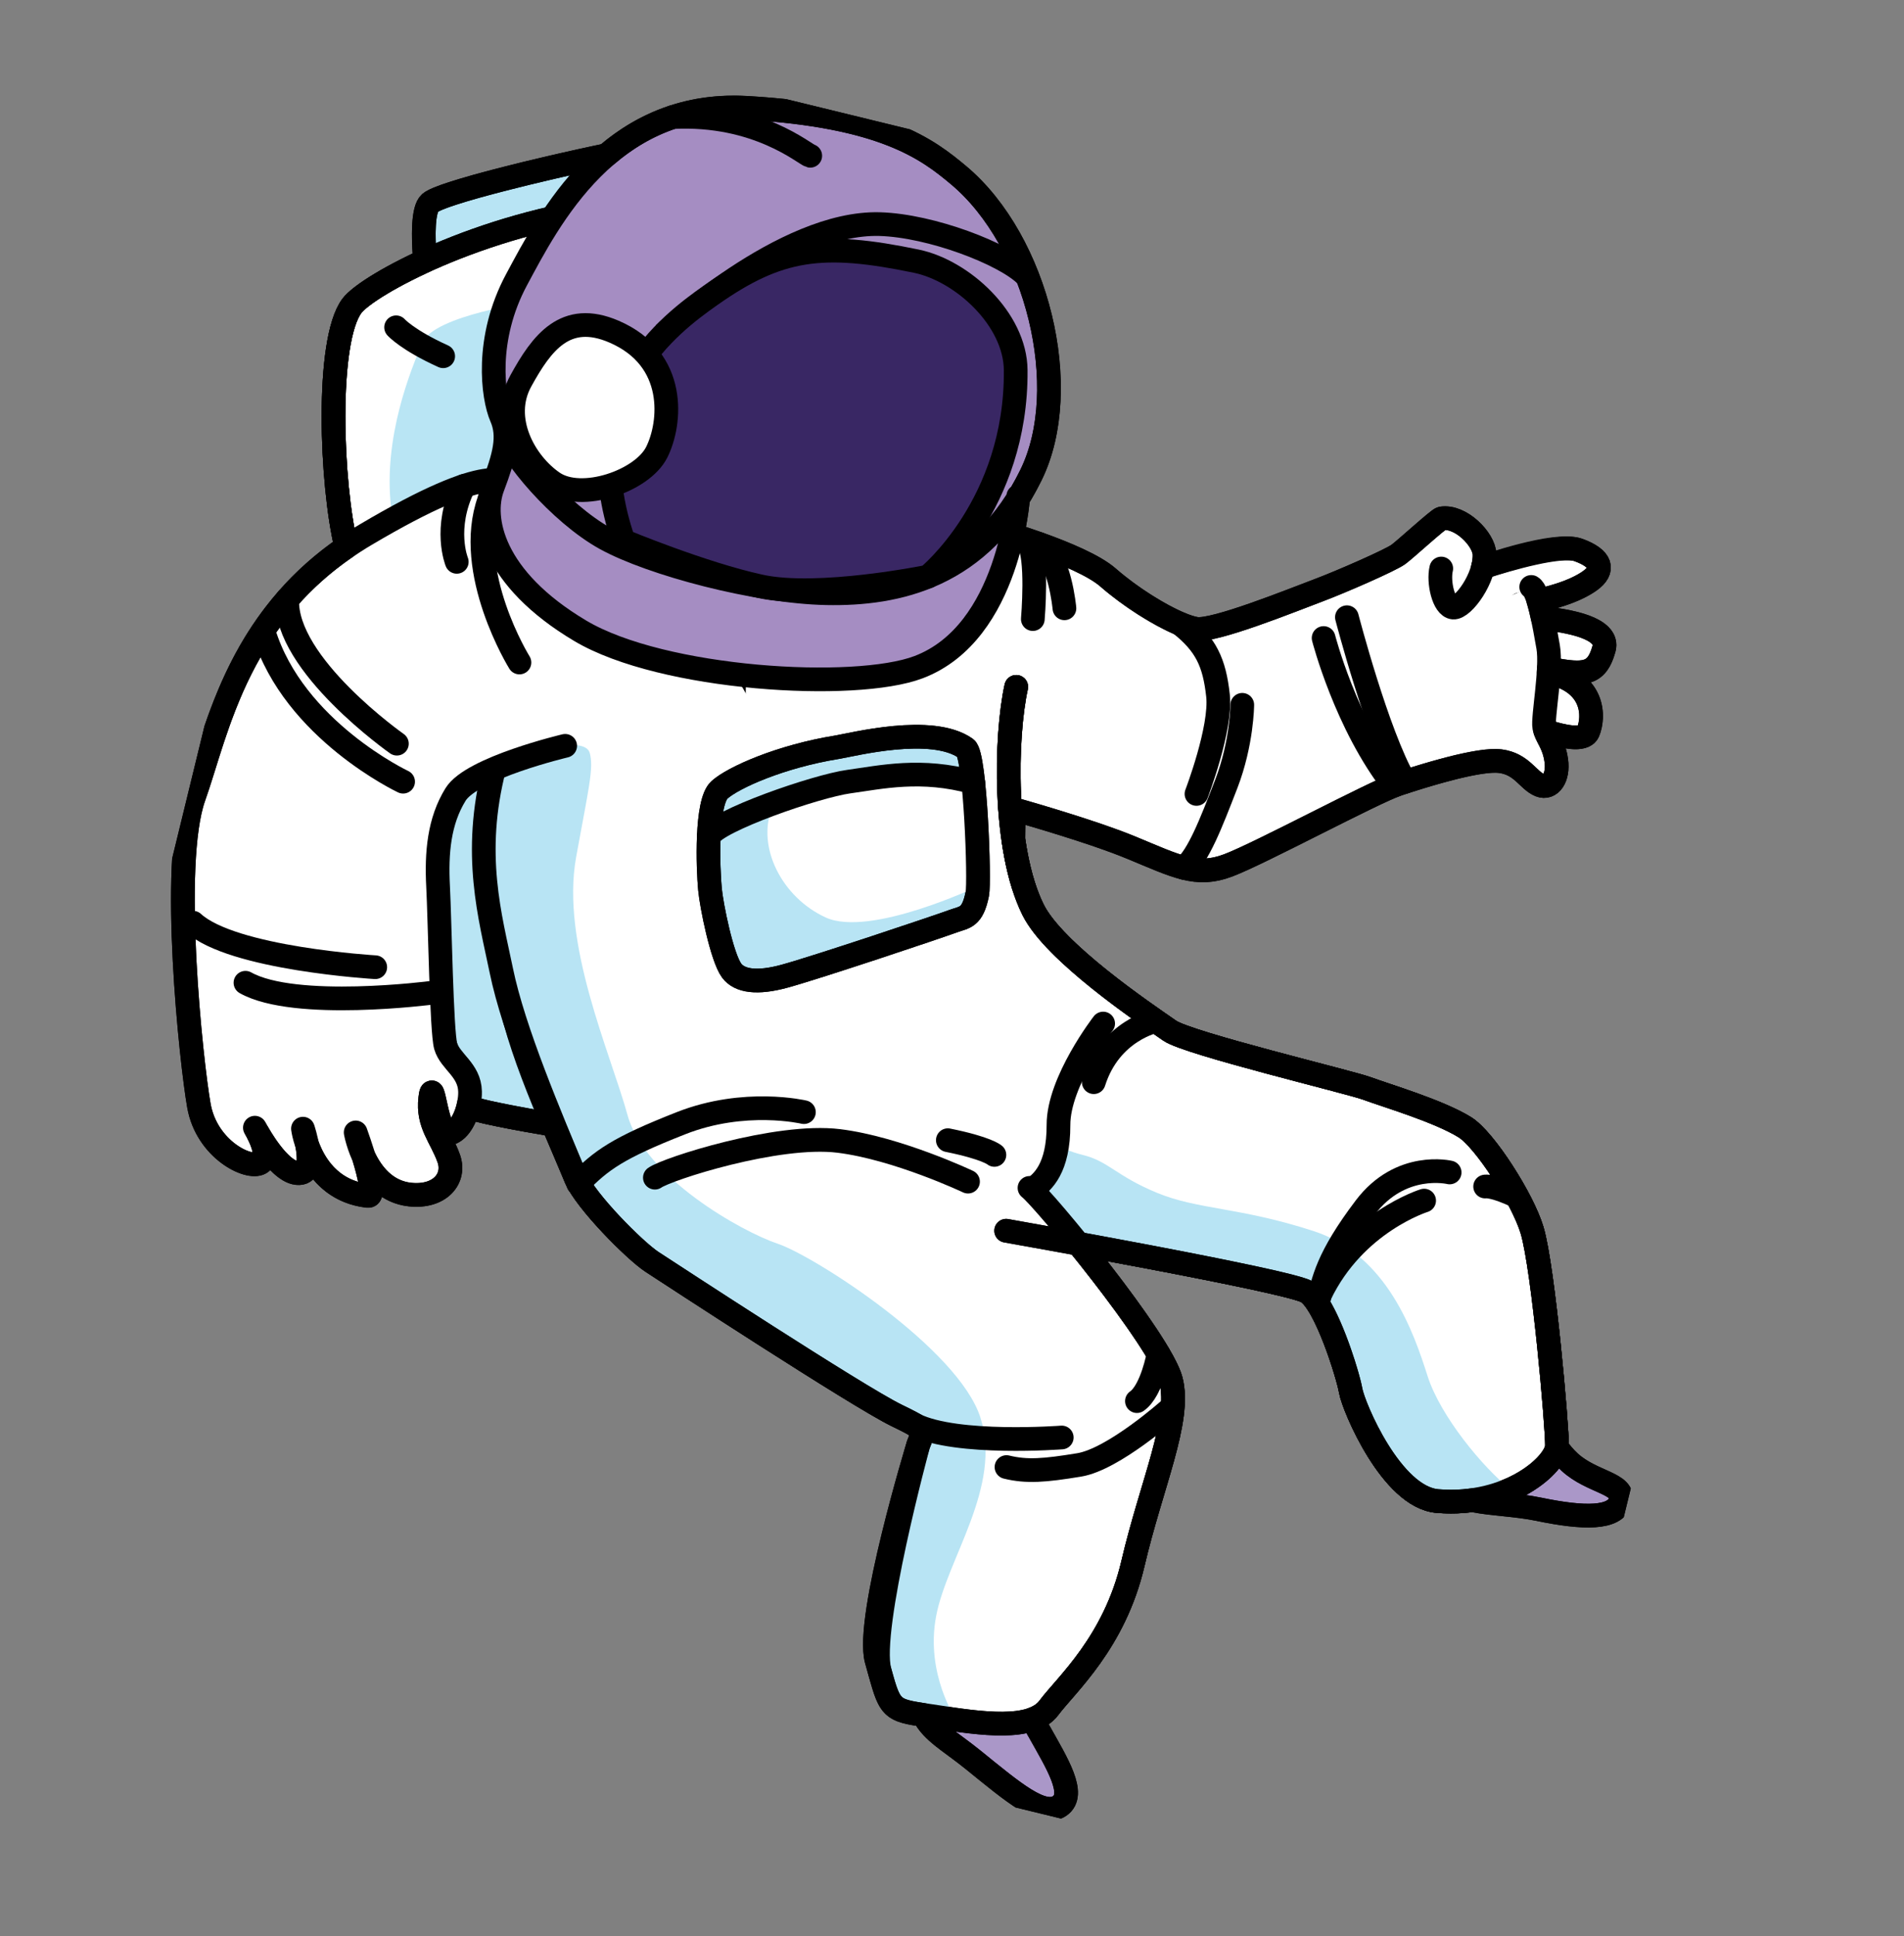 <svg width="241" height="245" viewBox="0 0 241 245" fill="none" xmlns="http://www.w3.org/2000/svg">
<rect x="0" y="0" width="241" height="245" fill="#808080" stroke="none"/>
<g clip-path="url(#clip0)">
<path d="M25.18 139.893C26.147 145.378 31.426 148.028 32.956 147.141C34.05 146.505 33.223 144.49 32.663 143.397C33.604 145.023 36.033 148.802 38.099 148.397C39.261 148.17 39.158 146.326 38.868 144.811C39.689 147.145 41.732 150.753 46.567 151.303C47.405 151.401 46.744 148.678 46.053 146.375C47.012 148.434 48.791 150.812 51.909 151.139C55.687 151.539 57.704 149.095 56.799 146.568C55.818 143.82 54.081 142.243 54.458 138.971C54.834 135.705 55.239 143.929 56.942 143.405C58.24 143.003 59.064 141.213 59.367 139.558C59.725 140.037 60.07 140.33 60.4 140.416C62.461 140.955 66.138 141.645 70.02 142.301C70.907 144.39 71.78 146.41 72.571 148.286C72.676 148.537 72.776 148.782 72.877 149.026C72.967 149.244 73.088 149.476 73.228 149.73C74.173 151.387 76.166 153.716 78.135 155.731C78.367 155.972 78.597 156.2 78.826 156.428C79.67 157.258 80.478 158.015 81.171 158.606C81.29 158.706 81.402 158.805 81.512 158.891C81.913 159.221 82.263 159.491 82.546 159.673C84.751 161.108 108.53 176.669 113.47 179.076C114.197 179.432 114.776 179.715 115.234 179.958C115.276 179.98 115.318 180.002 115.36 180.025C115.456 180.072 115.539 180.122 115.621 180.172C115.685 180.205 115.742 180.237 115.799 180.274L115.804 180.276C116.316 180.591 116.568 180.848 116.641 181.157C116.652 181.184 116.652 181.208 116.658 181.233C116.673 181.32 116.674 181.409 116.661 181.513C116.653 181.547 116.65 181.582 116.642 181.615C116.592 181.918 116.441 182.292 116.235 182.794C116.235 182.794 109.513 204.749 110.945 210.032C111.08 210.529 111.205 210.987 111.334 211.411C111.365 211.526 111.395 211.646 111.428 211.755C112.627 216.143 112.928 216.395 116.907 216.992C117.992 219.171 120.244 220.291 123.177 222.666C128.313 226.826 131.987 229.964 134.129 228.496C136.27 227.028 133.754 223.043 131.587 219.162C131.314 218.673 130.993 218.114 130.653 217.537C130.763 217.499 130.868 217.459 130.974 217.413C131.066 217.377 131.153 217.338 131.241 217.294C131.361 217.24 131.477 217.18 131.59 217.106L131.716 217.03C131.758 217.004 131.801 216.973 131.843 216.948C131.906 216.91 131.957 216.869 132.009 216.828C132.087 216.776 132.154 216.721 132.216 216.659C132.268 216.618 132.314 216.576 132.361 216.528C132.423 216.471 132.484 216.415 132.536 216.35C132.615 216.269 132.684 216.179 132.754 216.089C134.937 213.162 141.062 207.841 143.404 197.815C145.749 187.796 149.511 179.692 148.22 174.657C148.014 173.846 147.452 172.692 146.639 171.323C146.568 171.199 146.496 171.08 146.42 170.954C146.348 170.836 146.28 170.724 146.208 170.606C146.119 170.459 146.024 170.311 145.93 170.163C145.723 169.839 145.513 169.509 145.293 169.169C145.067 168.829 144.837 168.482 144.595 168.131C144.499 167.989 144.397 167.845 144.301 167.703C144.005 167.262 143.696 166.824 143.377 166.378C143.165 166.076 142.947 165.779 142.729 165.477C142.52 165.188 142.31 164.905 142.097 164.609C142.084 164.588 142.076 164.574 142.06 164.564C141.837 164.26 141.61 163.949 141.382 163.644C141.373 163.63 141.363 163.621 141.355 163.608C141.129 163.315 140.911 163.018 140.686 162.719C140.659 162.683 140.633 162.647 140.602 162.603C140.238 162.122 139.868 161.64 139.496 161.168C138.48 159.85 137.456 158.566 136.484 157.366C147.23 159.336 163.84 162.489 165.432 163.442C165.879 163.706 166.347 164.248 166.807 164.966C168.783 168.046 170.693 174.344 170.971 175.981C171.323 177.992 176.12 189.434 181.938 189.922C183.523 190.053 185.004 189.999 186.383 189.807C188.912 190.329 191.86 190.354 194.796 190.964C200.488 192.14 204.456 192.199 205.12 189.918C205.777 187.666 201.479 187.597 198.669 184.985C198.02 184.381 197.487 183.739 197.057 183.117C197.068 183.048 197.071 182.984 197.075 182.92C197.114 180.617 195.376 160.525 193.923 155.665C193.567 154.472 192.883 152.962 192.032 151.387C190.05 147.723 187.165 143.714 185.41 142.625C182.123 140.581 175.507 138.638 172.976 137.705C170.862 136.921 150.397 132.031 148.069 130.417C147.616 130.104 147.01 129.689 146.3 129.188C141.824 126.074 133.063 119.745 130.769 115.119C129.549 112.669 128.752 109.556 128.274 106.254L128.35 102.391C130.428 102.982 138.519 105.314 143.177 107.242C146.011 108.416 148.061 109.344 149.891 109.809C151.772 110.286 153.43 110.263 155.48 109.486C159.526 107.959 173.835 100.255 176.922 99.226C177.195 99.132 177.498 99.034 177.833 98.925C181.236 97.819 187.402 95.984 189.902 96.309C192.65 96.665 193.398 98.738 194.918 99.353C196.234 99.882 197.298 98.394 196.985 96.22C196.711 94.275 195.942 93.457 195.596 92.487C197.68 93.18 200.501 93.845 201.021 92.593C201.787 90.747 201.917 86.345 196.015 85.076C196.025 84.912 196.036 84.748 196.045 84.59C200.664 85.534 202.119 85.295 203.023 82.104C203.768 79.445 198.423 78.526 195.277 78.215C195.105 77.412 194.919 76.642 194.719 75.999C197.462 75.379 199.743 74.557 201.235 73.483C203.135 72.128 202.739 70.658 199.786 69.586C197.567 68.789 190.903 70.74 187.71 71.767C187.852 71.213 187.923 70.654 187.903 70.126C187.845 68.246 184.887 65.194 182.459 65.599C182.075 65.66 177.832 69.551 176.988 70.159C175.978 70.888 169.806 73.6 166.803 74.727C163.801 75.849 153.729 79.927 151.409 79.569C150.871 79.485 150.176 79.262 149.383 78.932C149.377 78.93 149.377 78.93 149.372 78.929L149.366 78.928C146.753 77.826 143.068 75.535 140.247 73.069C138.499 71.537 134.782 69.987 131.513 68.82C130.278 68.376 129.099 67.993 128.123 67.684C128.625 65.435 128.807 63.69 128.861 63.055C129.436 62.138 129.98 61.148 130.5 60.092C135.868 49.134 131.287 30.529 121.363 22.198C117.426 18.895 111.88 14.64 94.499 13.647C91.022 13.452 87.929 13.897 85.18 14.813C85.174 14.812 85.173 14.817 85.173 14.817L85.167 14.816C81.917 15.883 79.138 17.599 76.756 19.639C68.676 21.327 55.83 24.425 54.429 25.682C53.501 26.514 53.545 29.96 53.796 32.999C48.805 35.281 45.44 37.497 44.548 38.693C41.221 43.117 41.89 61.284 43.831 69.206C40.855 71.243 38.403 73.473 36.364 75.811C28.782 84.468 26.799 94.486 24.544 100.824C21.525 109.318 24.206 134.413 25.18 139.893Z" fill="white"/>
<path d="M81.652 18.695C75.779 19.674 56.173 24.117 54.43 25.682C52.686 27.248 54.383 38.046 54.383 38.046C54.383 38.046 79.887 39.822 82.102 31.263C84.317 22.703 81.652 18.695 81.652 18.695Z" fill="#B8E4F4" stroke="black" stroke-width="3" stroke-miterlimit="10" stroke-linecap="round" stroke-linejoin="round"/>
<path d="M84.862 144.612C84.862 144.612 66.213 141.948 60.398 140.421C54.584 138.895 44.907 73.588 43.831 69.206C41.889 61.29 41.221 43.117 44.548 38.693C46.536 36.052 60.714 28.304 77.837 26.191C77.837 26.191 92.477 50.284 92.631 60.39C92.784 70.496 94.849 136.352 84.862 144.612Z" fill="white" stroke="black" stroke-width="3" stroke-miterlimit="10" stroke-linecap="round" stroke-linejoin="round"/>
<path d="M49.496 64.14C49.496 64.14 50.696 106.865 52.038 114.391C52.041 114.427 52.051 114.46 52.054 114.496C52.06 114.521 52.065 114.546 52.071 114.572C54.92 128.219 57.992 139.786 60.4 140.416C66.214 141.943 84.863 144.606 84.863 144.606C88.251 141.808 90.248 132.387 91.409 120.771C88.505 108.734 84.729 95.597 83.71 89.327C81.871 77.972 73.479 41.312 67.391 38.179C67.391 38.179 54.947 39.895 53.479 43.329C52.009 46.768 48.492 55.306 49.496 64.14Z" fill="#B9E5F4"/>
<path d="M84.862 144.612C84.862 144.612 66.213 141.948 60.398 140.421C54.584 138.895 44.907 73.588 43.831 69.206C41.889 61.29 41.221 43.117 44.548 38.693C46.536 36.052 60.714 28.304 77.837 26.191C77.837 26.191 92.477 50.284 92.631 60.39C92.784 70.496 94.849 136.352 84.862 144.612Z" stroke="black" stroke-width="3" stroke-miterlimit="10" stroke-linecap="round" stroke-linejoin="round"/>
<path d="M99.344 121.817C99.344 121.817 72.869 120.702 69.053 114.421C65.238 108.14 61.422 101.859 63.888 91.762C66.353 81.665 68.819 71.569 73.867 72.802C78.915 74.034 97.876 84.013 95.41 94.11C92.945 104.207 105.625 118.002 99.344 121.817Z" fill="white"/>
<path d="M128.092 213.274C128.092 213.274 130.337 216.931 131.582 219.161C133.754 223.043 136.27 227.028 134.129 228.496C131.987 229.964 128.308 226.825 123.177 222.666C118.324 218.735 115.344 218.233 116.397 210.733C117.234 204.75 128.092 213.274 128.092 213.274Z" fill="#AA97C8" stroke="black" stroke-width="3" stroke-miterlimit="10"/>
<path d="M195.365 179.601C195.365 179.601 196.092 182.59 198.663 184.983C201.473 187.595 205.771 187.664 205.114 189.917C204.45 192.198 200.481 192.144 194.79 190.962C189.1 189.781 183.393 190.806 180.655 186.149C176.195 178.564 193.243 176.462 195.365 179.601Z" fill="#AA97C8" stroke="black" stroke-width="3" stroke-miterlimit="10"/>
<path d="M193.284 91.613C193.284 91.613 200.168 94.626 201.015 92.592C201.861 90.563 201.932 85.404 193.97 84.785" fill="white"/>
<path d="M193.284 91.613C193.284 91.613 200.168 94.626 201.015 92.592C201.861 90.563 201.932 85.404 193.97 84.785" stroke="black" stroke-width="3" stroke-miterlimit="10" stroke-linecap="round" stroke-linejoin="round"/>
<path d="M193.096 78.069C193.096 78.069 204.072 78.371 203.018 82.103C201.964 85.833 200.155 85.528 193.458 84.036" fill="white"/>
<path d="M193.096 78.069C193.096 78.069 204.072 78.371 203.018 82.103C201.964 85.833 200.155 85.528 193.458 84.036" stroke="black" stroke-width="3" stroke-miterlimit="10" stroke-linecap="round" stroke-linejoin="round"/>
<path d="M187.71 71.767C187.71 71.767 196.831 68.52 199.786 69.586C202.74 70.658 203.137 72.122 201.236 73.483C199.341 74.839 196.167 75.811 192.388 76.464" fill="white"/>
<path d="M187.71 71.767C187.71 71.767 196.831 68.52 199.786 69.586C202.74 70.658 203.137 72.122 201.236 73.483C199.341 74.839 196.167 75.811 192.388 76.464" stroke="black" stroke-width="3" stroke-miterlimit="10" stroke-linecap="round" stroke-linejoin="round"/>
<path d="M110.523 29.204C110.523 29.204 110.569 27.432 107.75 25.59" stroke="black" stroke-width="3" stroke-miterlimit="10" stroke-linecap="round" stroke-linejoin="round"/>
<path d="M127.843 102.25C127.843 102.25 137.795 105.018 143.177 107.242C148.922 109.614 151.433 111.017 155.474 109.484C159.522 107.952 173.831 100.248 176.918 99.219C179.999 98.188 187.155 95.947 189.904 96.303C192.652 96.659 193.4 98.732 194.92 99.347C196.235 99.876 197.294 98.387 196.987 96.214C196.663 93.96 195.691 93.217 195.465 92.003C195.238 90.789 196.44 84.579 195.955 81.84C195.471 79.101 194.745 74.775 193.817 74.263" fill="white"/>
<path d="M127.843 102.25C127.843 102.25 137.795 105.018 143.177 107.242C148.922 109.614 151.433 111.017 155.474 109.484C159.522 107.952 173.831 100.248 176.918 99.219C179.999 98.188 187.155 95.947 189.904 96.303C192.652 96.659 193.4 98.732 194.92 99.347C196.235 99.876 197.294 98.387 196.987 96.214C196.663 93.96 195.691 93.217 195.465 92.003C195.238 90.789 196.44 84.579 195.955 81.84C195.471 79.101 194.745 74.775 193.817 74.263" stroke="black" stroke-width="3" stroke-miterlimit="10" stroke-linecap="round" stroke-linejoin="round"/>
<path d="M127.352 155.718C127.352 155.718 163.05 162.022 165.432 163.442C167.813 164.861 170.625 173.964 170.972 175.975C171.319 177.985 176.121 189.429 181.94 189.916C191.09 190.683 197.039 185.211 197.077 182.914C197.114 180.617 195.376 160.524 193.925 155.659C192.741 151.697 187.921 144.172 185.411 142.62C182.118 140.579 175.508 138.632 172.972 137.698C170.857 136.914 150.393 132.024 148.065 130.41C144.765 128.124 133.426 120.475 130.764 115.118C126.93 107.4 127.247 93.177 128.63 86.905" fill="white"/>
<path d="M127.352 155.718C127.352 155.718 163.05 162.022 165.432 163.442C167.813 164.861 170.625 173.964 170.972 175.975C171.319 177.985 176.121 189.429 181.94 189.916C191.09 190.683 197.039 185.211 197.077 182.914C197.114 180.617 195.376 160.524 193.925 155.659C192.741 151.697 187.921 144.172 185.411 142.62C182.118 140.579 175.508 138.632 172.972 137.698C170.857 136.914 150.393 132.024 148.065 130.41C144.765 128.124 133.426 120.475 130.764 115.118C126.93 107.4 127.247 93.177 128.63 86.905" stroke="black" stroke-width="3" stroke-miterlimit="10" stroke-linecap="round" stroke-linejoin="round"/>
<path d="M62.92 95.407C60.069 106.355 63.541 115.066 64.052 122.853C64.564 130.639 69.639 141.21 72.872 149.025C74.096 151.945 80.34 158.236 82.546 159.672C84.745 161.107 108.53 176.669 113.47 179.076C117.034 180.814 117.034 180.814 116.235 182.794C116.235 182.794 109.512 204.755 110.945 210.032C112.384 215.311 112.857 216.371 118.525 217.232C124.187 218.092 130.57 219.021 132.753 216.094C134.935 213.168 141.061 207.846 143.402 197.82C145.742 187.8 149.504 179.696 148.219 174.663C146.928 169.628 132.103 151.696 130.303 150.305" fill="white"/>
<path d="M62.92 95.407C60.069 106.355 63.541 115.066 64.052 122.853C64.564 130.639 69.639 141.21 72.872 149.025C74.096 151.945 80.34 158.236 82.546 159.672C84.745 161.107 108.53 176.669 113.47 179.076C117.034 180.814 117.034 180.814 116.235 182.794C116.235 182.794 109.512 204.755 110.945 210.032C112.384 215.311 112.857 216.371 118.525 217.232C124.187 218.092 130.57 219.021 132.753 216.094C134.935 213.168 141.061 207.846 143.402 197.82C145.742 187.8 149.504 179.696 148.219 174.663C146.928 169.628 132.103 151.696 130.303 150.305" stroke="black" stroke-width="3" stroke-miterlimit="10" stroke-linecap="round" stroke-linejoin="round"/>
<path d="M125.425 66.876C125.425 66.876 136.744 70.009 140.248 73.064C143.932 76.281 149.078 79.208 151.405 79.562C153.73 79.922 163.796 75.842 166.798 74.721C169.8 73.599 175.978 70.888 176.988 70.159C177.832 69.551 182.074 65.665 182.453 65.598C184.882 65.192 187.84 68.244 187.903 70.126C188.005 73.141 185.185 76.975 183.95 76.87C182.716 76.765 182.017 73.616 182.427 71.933" stroke="black" stroke-width="3" stroke-miterlimit="10" stroke-linecap="round" stroke-linejoin="round"/>
<path d="M127.352 155.718C127.352 155.718 163.05 162.022 165.432 163.442C167.813 164.861 170.625 173.964 170.972 175.975C171.319 177.985 176.121 189.429 181.94 189.916C191.09 190.683 197.039 185.211 197.076 182.914C197.114 180.617 195.375 160.524 193.925 155.659C192.74 151.696 187.921 144.172 185.411 142.62C182.117 140.579 175.508 138.632 172.972 137.698C170.857 136.914 150.392 132.024 148.064 130.409C144.765 128.124 133.426 120.475 130.764 115.118C126.93 107.4 127.247 93.177 128.63 86.905" fill="white"/>
<path d="M127.352 155.718C127.352 155.718 163.05 162.022 165.432 163.442C167.813 164.861 170.625 173.964 170.972 175.975C171.319 177.985 176.121 189.429 181.94 189.916C191.09 190.683 197.039 185.211 197.076 182.914C197.114 180.617 195.375 160.524 193.925 155.659C192.74 151.696 187.921 144.172 185.411 142.62C182.117 140.579 175.508 138.632 172.972 137.698C170.857 136.914 150.392 132.024 148.064 130.409C144.765 128.124 133.426 120.475 130.764 115.118C126.93 107.4 127.247 93.177 128.63 86.905" stroke="black" stroke-width="3" stroke-miterlimit="10" stroke-linecap="round" stroke-linejoin="round"/>
<path d="M132.506 152.626C133.661 154.002 134.884 155.614 136.249 157.326C146.986 159.288 163.823 162.484 165.432 163.442C167.813 164.861 170.625 173.964 170.971 175.981C171.323 177.992 176.12 189.434 181.938 189.922C185.59 190.231 188.735 189.543 191.194 188.455C187.714 185.692 182.319 179.186 180.695 174.105C178.955 168.646 175.625 158.793 166.229 155.749C156.832 152.706 151.637 153.072 146.433 150.915C141.225 148.758 140.338 146.937 137.041 146.126C133.75 145.316 133.355 144.037 132.285 146.712C131.211 149.386 128.757 148.162 132.506 152.626Z" fill="#B8E4F4"/>
<path d="M127.352 155.718C127.352 155.718 163.05 162.022 165.432 163.442C167.813 164.861 170.625 173.964 170.972 175.975C171.319 177.985 176.121 189.429 181.94 189.916C191.09 190.683 197.039 185.211 197.076 182.914C197.114 180.617 195.375 160.524 193.925 155.659C192.74 151.696 187.921 144.172 185.411 142.62C182.117 140.579 175.508 138.632 172.972 137.698C170.857 136.914 150.392 132.024 148.064 130.409C144.765 128.124 133.426 120.475 130.764 115.118C126.93 107.4 127.247 93.177 128.63 86.905" stroke="black" stroke-width="3" stroke-miterlimit="10" stroke-linecap="round" stroke-linejoin="round"/>
<path d="M62.465 97.37C60.365 107.431 62.625 115.799 64.058 122.854C65.61 130.496 69.646 141.205 72.877 149.026C74.102 151.946 80.346 158.238 82.546 159.672C84.751 161.108 108.53 176.669 113.47 179.076C117.04 180.815 117.04 180.815 116.235 182.794C116.235 182.794 109.513 204.749 110.945 210.032C112.384 215.311 112.862 216.373 118.525 217.232C119.356 217.358 120.2 217.481 121.045 217.598C121.045 217.598 117.11 211.853 118.483 204.526C119.849 197.204 126.892 188.124 124.098 179.365C121.31 170.606 103.048 158.907 98.46 157.371C93.868 155.828 81.597 148.95 79.43 141.08C77.262 133.211 70.957 119.379 72.92 108.47C74.446 100.005 75.209 97.148 74.633 95.224C73.989 93.088 66.544 94.711 62.465 97.37Z" fill="#B8E4F4"/>
<path d="M62.582 97.108C59.731 108.055 62.074 116.081 63.448 122.77C65.013 130.41 69.646 141.206 72.879 149.02C74.103 151.941 80.347 158.232 82.552 159.668C84.752 161.103 108.537 176.664 113.477 179.071C117.041 180.809 117.041 180.809 116.242 182.79C116.242 182.79 109.902 206.128 111.341 211.407C112.78 216.686 112.869 216.369 118.532 217.228C124.194 218.088 130.577 219.016 132.76 216.09C134.942 213.164 141.068 207.842 143.409 197.816C145.749 187.796 149.511 179.692 148.226 174.659C146.935 169.624 132.11 151.691 130.309 150.301" stroke="black" stroke-width="3" stroke-miterlimit="10" stroke-linecap="round" stroke-linejoin="round"/>
<path d="M71.537 94.367C71.537 94.367 59.737 97.15 57.659 100.524C55.575 103.896 55.227 107.901 55.45 112.151C55.672 116.402 55.891 130.572 56.412 132.357C56.991 134.341 59.435 135.36 59.496 138.103C59.542 139.963 58.646 142.876 56.942 143.405C55.237 143.934 54.834 135.704 54.457 138.977C54.081 142.243 55.817 143.826 56.798 146.574C57.703 149.101 55.691 151.546 51.906 151.151C46.274 150.554 45.019 143.281 45.019 143.281C45.019 143.281 48.009 151.483 46.57 151.316C39.324 150.491 38.347 142.805 38.347 142.805C38.347 142.805 40.1 148.018 38.102 148.41C35.475 148.922 32.262 142.681 32.262 142.681C32.262 142.681 34.483 146.266 32.953 147.153C31.423 148.039 26.145 145.383 25.177 139.904C24.209 134.426 21.522 109.329 24.541 100.836C27.561 92.342 30.098 77.229 46.279 67.652C62.461 58.075 63.721 61.165 65.569 61.241" fill="white"/>
<path d="M71.537 94.367C71.537 94.367 59.737 97.15 57.659 100.524C55.575 103.896 55.227 107.901 55.45 112.151C55.672 116.402 55.891 130.572 56.412 132.357C56.991 134.341 59.435 135.36 59.496 138.103C59.542 139.963 58.646 142.876 56.942 143.405C55.237 143.934 54.834 135.704 54.457 138.977C54.081 142.243 55.817 143.826 56.798 146.574C57.703 149.101 55.691 151.546 51.906 151.151C46.274 150.554 45.019 143.281 45.019 143.281C45.019 143.281 48.009 151.483 46.57 151.316C39.324 150.491 38.347 142.805 38.347 142.805C38.347 142.805 40.1 148.018 38.102 148.41C35.475 148.922 32.262 142.681 32.262 142.681C32.262 142.681 34.483 146.266 32.953 147.153C31.423 148.039 26.145 145.383 25.177 139.904C24.209 134.426 21.522 109.329 24.541 100.836C27.561 92.342 30.098 77.229 46.279 67.652C62.461 58.075 63.721 61.165 65.569 61.241" stroke="black" stroke-width="3" stroke-miterlimit="10" stroke-linecap="round" stroke-linejoin="round"/>
<path d="M128.883 62.793C128.883 62.793 127.818 80.032 116.276 84.411C108.218 87.472 83.871 86.014 73.45 79.814C62.276 73.169 60.875 65.569 62.365 61.63C63.851 57.69 64.536 55.2 63.455 52.737C62.382 50.27 61.35 42.885 65.388 35.378C69.426 27.87 77.125 12.65 94.506 13.643C111.887 14.636 117.433 18.891 121.37 22.194C131.294 30.525 135.876 49.124 130.507 60.087C124.165 73.035 113.489 75.231 104.616 75.056C95.743 74.88 82.48 71.362 76.654 68.156C70.827 64.95 64.416 57.275 63.958 54.672" fill="#A58DC2"/>
<path d="M128.883 62.793C128.883 62.793 127.818 80.032 116.276 84.411C108.218 87.472 83.871 86.014 73.45 79.814C62.276 73.169 60.875 65.569 62.365 61.63C63.851 57.69 64.536 55.2 63.455 52.737C62.382 50.27 61.35 42.885 65.388 35.378C69.426 27.87 77.125 12.65 94.506 13.643C111.887 14.636 117.433 18.891 121.37 22.194C131.294 30.525 135.876 49.124 130.507 60.087C124.165 73.035 113.489 75.231 104.616 75.056C95.743 74.88 82.48 71.362 76.654 68.156C70.827 64.95 64.416 57.275 63.958 54.672" stroke="black" stroke-width="3" stroke-miterlimit="10" stroke-linecap="round" stroke-linejoin="round"/>
<path d="M84.045 42.245C84.045 42.245 99.172 28.001 111.36 28.356C117.863 28.547 127.095 32.097 129.854 34.816" stroke="black" stroke-width="3" stroke-miterlimit="10"/>
<path d="M117.448 72.965C117.448 72.965 128.707 63.856 128.562 46.827C128.508 40.377 121.813 34.255 115.986 33.046C104.106 30.579 98.59 31.265 89.908 37.389C84.932 40.899 72.529 49.995 78.931 68.445C78.931 68.445 88.848 72.572 96.217 74.182C103.585 75.797 117.448 72.965 117.448 72.965Z" fill="#392764" stroke="black" stroke-width="3" stroke-miterlimit="10" stroke-linecap="round" stroke-linejoin="round"/>
<path d="M77.724 41.962C85.775 45.432 84.954 53.588 83.12 57.23C81.285 60.871 73.616 63.509 70.019 61.056C66.421 58.602 63.275 53.014 65.918 48.203C68.561 43.392 71.556 39.303 77.724 41.962Z" fill="white" stroke="black" stroke-width="3" stroke-miterlimit="10" stroke-linecap="round" stroke-linejoin="round"/>
<path d="M105.932 94.546C98.796 95.704 92.814 98.368 91.069 99.939C89.326 101.504 89.614 109.842 89.865 112.513C90.055 114.557 91.374 121.131 92.607 122.8C93.599 124.141 95.831 124.472 99.349 123.501C103.58 122.335 118.567 117.31 120.726 116.524C122.103 116.022 123.094 116.151 123.701 113.102C124.024 111.487 123.462 95.557 122.248 94.69C117.972 91.631 107.924 94.224 105.932 94.546Z" fill="#B8E4F4" stroke="black" stroke-width="3" stroke-miterlimit="10" stroke-linecap="round" stroke-linejoin="round"/>
<path d="M123.782 112.141C123.782 112.141 110.117 118.641 104.518 116.085C98.919 113.529 95.765 107.095 97.714 102.275C98.643 99.981 117.155 97.922 123.191 98.98" fill="white"/>
<path d="M89.718 105.838C90.625 103.849 103.298 99.466 107.419 98.897C111.546 98.329 116.598 97.162 123.19 98.986" stroke="black" stroke-width="3" stroke-miterlimit="10" stroke-linecap="round"/>
<path d="M105.932 94.546C98.796 95.704 92.814 98.368 91.069 99.939C89.326 101.504 89.614 109.842 89.865 112.513C90.055 114.557 91.374 121.131 92.607 122.8C93.599 124.141 95.831 124.472 99.349 123.501C103.58 122.335 118.567 117.31 120.726 116.524C122.103 116.022 123.094 116.151 123.701 113.102C124.024 111.487 123.462 95.557 122.248 94.69C117.972 91.631 107.924 94.224 105.932 94.546Z" stroke="black" stroke-width="3" stroke-miterlimit="10" stroke-linecap="round" stroke-linejoin="round"/>
<path d="M134.391 181.878C134.391 181.878 121.139 182.892 115.799 180.274" stroke="black" stroke-width="3" stroke-miterlimit="10" stroke-linecap="round" stroke-linejoin="round"/>
<path d="M148.064 178.292C148.064 178.292 140.956 184.64 136.587 185.35C132.215 186.066 129.972 186.249 127.397 185.621" stroke="black" stroke-width="3" stroke-miterlimit="10" stroke-linecap="round" stroke-linejoin="round"/>
<path d="M146.639 171.323C146.639 171.323 145.805 175.957 143.907 177.277" stroke="black" stroke-width="3" stroke-miterlimit="10" stroke-linecap="round" stroke-linejoin="round"/>
<path d="M47.497 122.376C47.497 122.376 29.401 121.316 24.431 116.744" stroke="black" stroke-width="3" stroke-miterlimit="10" stroke-linecap="round" stroke-linejoin="round"/>
<path d="M54.641 125.613C54.641 125.613 37.341 127.867 31.069 124.344" stroke="black" stroke-width="3" stroke-miterlimit="10" stroke-linecap="round" stroke-linejoin="round"/>
<path d="M65.749 83.824C65.749 83.824 58.65 72.391 61.922 63.275" stroke="black" stroke-width="3" stroke-miterlimit="10" stroke-linecap="round" stroke-linejoin="round"/>
<path d="M57.816 71.087C57.816 71.087 56.082 66.842 58.724 61.478" stroke="black" stroke-width="3" stroke-miterlimit="10" stroke-linecap="round" stroke-linejoin="round"/>
<path d="M50.236 94.093C50.236 94.093 36.008 84.11 36.358 75.809" stroke="black" stroke-width="3" stroke-miterlimit="10" stroke-linecap="round" stroke-linejoin="round"/>
<path d="M51.023 98.903C51.023 98.903 37.197 92.383 33.399 80.02" stroke="black" stroke-width="3" stroke-miterlimit="10" stroke-linecap="round" stroke-linejoin="round"/>
<path d="M187.983 150.125C187.983 150.125 189 149.927 192.032 151.387" stroke="black" stroke-width="3" stroke-miterlimit="10" stroke-linecap="round" stroke-linejoin="round"/>
<path d="M183.49 148.344C183.49 148.344 177.301 146.845 172.808 152.779C167.957 159.185 167.49 162.025 166.806 164.972" stroke="black" stroke-width="3" stroke-miterlimit="10" stroke-linecap="round" stroke-linejoin="round"/>
<path d="M180.261 151.906C180.261 151.906 171.459 154.631 167.064 163.84" stroke="black" stroke-width="3" stroke-miterlimit="10" stroke-linecap="round" stroke-linejoin="round"/>
<path d="M134.731 76.965C134.731 76.965 134.15 70.457 131.507 68.819Z" fill="white"/>
<path d="M134.731 76.965C134.731 76.965 134.15 70.457 131.507 68.819" stroke="black" stroke-width="3" stroke-miterlimit="10" stroke-linecap="round" stroke-linejoin="round"/>
<path d="M130.73 78.33C130.73 78.33 131.427 70.315 130.093 68.474Z" fill="white"/>
<path d="M130.73 78.33C130.73 78.33 131.427 70.315 130.093 68.474" stroke="black" stroke-width="3" stroke-miterlimit="10" stroke-linecap="round" stroke-linejoin="round"/>
<path d="M125.867 146.125C125.867 146.125 124.924 145.265 119.973 144.264Z" fill="white"/>
<path d="M125.867 146.125C125.867 146.125 124.924 145.265 119.973 144.264" stroke="black" stroke-width="3" stroke-miterlimit="10" stroke-linecap="round" stroke-linejoin="round"/>
<path d="M122.527 149.506C122.527 149.506 113.576 145.27 106.161 144.357C98.371 143.399 84.419 147.91 82.892 149.005" stroke="black" stroke-width="3" stroke-miterlimit="10" stroke-linecap="round" stroke-linejoin="round"/>
<path d="M101.755 140.713C101.755 140.713 94.271 138.939 86.204 142.11C78.142 145.283 76.113 146.779 73.189 149.768" stroke="black" stroke-width="3" stroke-miterlimit="10" stroke-linecap="round" stroke-linejoin="round"/>
<path d="M146.295 129.187C146.295 129.187 140.524 130.351 138.444 136.923Z" fill="white"/>
<path d="M146.295 129.187C146.295 129.187 140.524 130.351 138.444 136.923" stroke="black" stroke-width="3" stroke-miterlimit="10" stroke-linecap="round" stroke-linejoin="round"/>
<path d="M139.632 129.504C139.632 129.504 133.962 136.827 133.978 142.335C133.995 147.842 131.943 149.6 130.747 150.408" fill="white"/>
<path d="M139.632 129.504C139.632 129.504 133.962 136.827 133.978 142.335C133.995 147.842 131.943 149.6 130.747 150.408" stroke="black" stroke-width="3" stroke-miterlimit="10" stroke-linecap="round" stroke-linejoin="round"/>
<path d="M50.137 41.413C50.137 41.413 51.563 43.022 56.096 45.074" stroke="black" stroke-width="3" stroke-miterlimit="10" stroke-linecap="round" stroke-linejoin="round"/>
<path d="M151.445 100.452C151.445 100.452 154.625 92.153 154.169 88.006C153.714 83.859 152.672 81.53 149.366 78.928" fill="white"/>
<path d="M151.445 100.452C151.445 100.452 154.625 92.153 154.169 88.006C153.714 83.859 152.672 81.53 149.366 78.928" stroke="black" stroke-width="3" stroke-miterlimit="10" stroke-linecap="round" stroke-linejoin="round"/>
<path d="M157.241 89.178C157.241 89.178 157.217 93.998 155.222 99.175C153.221 104.351 151.699 108.247 149.89 109.814" fill="white"/>
<path d="M157.241 89.178C157.241 89.178 157.217 93.998 155.222 99.175C153.221 104.351 151.699 108.247 149.89 109.814" stroke="black" stroke-width="3" stroke-miterlimit="10" stroke-linecap="round" stroke-linejoin="round"/>
<path d="M170.486 78.094C170.486 78.094 174.33 92.875 177.829 98.918Z" fill="white"/>
<path d="M170.486 78.094C170.486 78.094 174.33 92.875 177.829 98.918" stroke="black" stroke-width="3" stroke-miterlimit="10" stroke-linecap="round" stroke-linejoin="round"/>
<path d="M167.537 80.726C167.537 80.726 170.345 91.646 176.44 99.4Z" fill="white"/>
<path d="M167.537 80.726C167.537 80.726 170.345 91.646 176.44 99.4" stroke="black" stroke-width="3" stroke-miterlimit="10" stroke-linecap="round" stroke-linejoin="round"/>
<path d="M85.162 14.814C95.88 14.27 101.868 19.542 102.558 19.71" stroke="black" stroke-width="3" stroke-miterlimit="10" stroke-linecap="round" stroke-linejoin="round"/>
<path d="M25.18 139.893C26.147 145.378 31.426 148.028 32.956 147.141C34.05 146.505 33.223 144.49 32.663 143.397C33.604 145.023 36.033 148.802 38.099 148.397C39.261 148.17 39.158 146.326 38.868 144.811C39.689 147.145 41.732 150.753 46.567 151.303C47.405 151.401 46.744 148.678 46.053 146.375C47.012 148.434 48.791 150.812 51.909 151.139C55.687 151.539 57.704 149.095 56.799 146.568C55.818 143.82 54.081 142.243 54.458 138.971C54.834 135.705 55.239 143.929 56.942 143.405C58.24 143.003 59.064 141.213 59.367 139.558C59.725 140.037 60.07 140.33 60.4 140.416C62.461 140.955 66.138 141.645 70.02 142.301C70.907 144.39 71.78 146.41 72.571 148.286C72.676 148.537 72.776 148.782 72.877 149.026C72.967 149.244 73.088 149.476 73.228 149.73C74.173 151.387 76.166 153.716 78.135 155.731C78.367 155.972 78.597 156.2 78.826 156.428C79.67 157.258 80.478 158.015 81.171 158.606C81.29 158.706 81.402 158.805 81.512 158.891C81.913 159.221 82.263 159.491 82.546 159.673C84.751 161.108 108.53 176.669 113.47 179.076C114.197 179.432 114.776 179.715 115.234 179.958C115.276 179.98 115.318 180.002 115.36 180.025C115.456 180.072 115.539 180.122 115.621 180.172C115.685 180.205 115.742 180.237 115.799 180.274L115.804 180.276C116.316 180.591 116.568 180.848 116.641 181.157C116.652 181.184 116.652 181.208 116.658 181.233C116.673 181.32 116.674 181.409 116.661 181.513C116.653 181.547 116.65 181.582 116.642 181.615C116.592 181.918 116.441 182.292 116.235 182.794C116.235 182.794 109.513 204.749 110.945 210.032C111.08 210.529 111.205 210.987 111.334 211.411C111.365 211.526 111.395 211.646 111.428 211.755C112.627 216.143 112.928 216.395 116.907 216.992C117.992 219.171 120.244 220.291 123.177 222.666C128.313 226.826 131.987 229.964 134.129 228.496C136.27 227.028 133.754 223.043 131.587 219.162C131.314 218.673 130.993 218.114 130.653 217.537C130.763 217.499 130.868 217.459 130.974 217.413C131.066 217.377 131.153 217.338 131.241 217.294C131.361 217.24 131.477 217.18 131.59 217.106L131.716 217.03C131.758 217.004 131.801 216.973 131.843 216.948C131.906 216.91 131.957 216.869 132.009 216.828C132.087 216.776 132.154 216.721 132.216 216.659C132.268 216.618 132.314 216.576 132.361 216.528C132.423 216.471 132.484 216.415 132.536 216.35C132.615 216.269 132.684 216.179 132.754 216.089C134.937 213.162 141.062 207.841 143.404 197.815C145.749 187.796 149.511 179.692 148.22 174.657C148.014 173.846 147.452 172.692 146.639 171.323C146.568 171.199 146.496 171.08 146.42 170.954C146.348 170.836 146.28 170.724 146.208 170.606C146.119 170.459 146.024 170.311 145.93 170.163C145.723 169.839 145.513 169.509 145.293 169.169C145.067 168.829 144.837 168.482 144.595 168.131C144.499 167.989 144.397 167.845 144.301 167.703C144.005 167.262 143.696 166.824 143.377 166.378C143.165 166.076 142.947 165.779 142.729 165.477C142.52 165.188 142.31 164.905 142.097 164.609C142.084 164.588 142.076 164.574 142.06 164.564C141.837 164.26 141.61 163.949 141.382 163.644C141.373 163.63 141.363 163.621 141.355 163.608C141.129 163.315 140.911 163.018 140.686 162.719C140.659 162.683 140.633 162.647 140.602 162.603C140.238 162.122 139.868 161.64 139.496 161.168C138.48 159.85 137.456 158.566 136.484 157.366C147.23 159.336 163.84 162.489 165.432 163.442C165.879 163.706 166.347 164.248 166.807 164.966C168.783 168.046 170.693 174.344 170.971 175.981C171.323 177.992 176.12 189.434 181.938 189.922C183.523 190.053 185.004 189.999 186.383 189.807C188.912 190.329 191.86 190.354 194.796 190.964C200.488 192.14 204.456 192.199 205.12 189.918C205.777 187.666 201.479 187.597 198.669 184.985C198.02 184.381 197.487 183.739 197.057 183.117C197.068 183.048 197.071 182.984 197.075 182.92C197.114 180.617 195.376 160.525 193.923 155.665C193.567 154.472 192.883 152.962 192.032 151.387C190.05 147.723 187.165 143.714 185.41 142.625C182.123 140.581 175.507 138.638 172.976 137.705C170.862 136.921 150.397 132.031 148.069 130.417C147.616 130.104 147.01 129.689 146.3 129.188C141.824 126.074 133.063 119.745 130.769 115.119C129.549 112.669 128.752 109.556 128.274 106.254L128.35 102.391C130.428 102.982 138.519 105.314 143.177 107.242C146.011 108.416 148.061 109.344 149.891 109.809C151.772 110.286 153.43 110.263 155.48 109.486C159.526 107.959 173.835 100.255 176.922 99.226C177.195 99.132 177.498 99.034 177.833 98.925C181.236 97.819 187.402 95.984 189.902 96.309C192.65 96.665 193.398 98.738 194.918 99.353C196.234 99.882 197.298 98.394 196.985 96.22C196.711 94.275 195.942 93.457 195.596 92.487C197.68 93.18 200.501 93.845 201.021 92.593C201.787 90.747 201.917 86.345 196.015 85.076C196.025 84.912 196.036 84.748 196.045 84.59C200.664 85.534 202.119 85.295 203.023 82.104C203.768 79.445 198.423 78.526 195.277 78.215C195.105 77.412 194.919 76.642 194.719 75.999C197.462 75.379 199.743 74.557 201.235 73.483C203.135 72.128 202.739 70.658 199.786 69.586C197.567 68.789 190.903 70.74 187.71 71.767C187.852 71.213 187.923 70.654 187.903 70.126C187.845 68.246 184.887 65.194 182.459 65.599C182.075 65.66 177.832 69.551 176.988 70.159C175.978 70.888 169.806 73.6 166.803 74.727C163.801 75.849 153.729 79.927 151.409 79.569C150.871 79.485 150.176 79.262 149.383 78.932C149.377 78.93 149.377 78.93 149.372 78.929L149.366 78.928C146.753 77.826 143.068 75.535 140.247 73.069C138.499 71.537 134.782 69.987 131.513 68.82C130.278 68.376 129.099 67.993 128.123 67.684C128.625 65.435 128.807 63.69 128.861 63.055C129.436 62.138 129.98 61.148 130.5 60.092C135.868 49.134 131.287 30.529 121.363 22.198C117.426 18.895 111.88 14.64 94.499 13.647C91.022 13.452 87.929 13.897 85.18 14.813C85.174 14.812 85.173 14.817 85.173 14.817L85.167 14.816C81.917 15.883 79.138 17.599 76.756 19.639C68.676 21.327 55.83 24.425 54.429 25.682C53.501 26.514 53.545 29.96 53.796 32.999C48.805 35.281 45.44 37.497 44.548 38.693C41.221 43.117 41.89 61.284 43.831 69.206C40.855 71.243 38.403 73.473 36.364 75.811C28.782 84.468 26.799 94.486 24.544 100.824C21.525 109.318 24.206 134.413 25.18 139.893Z" stroke="black" stroke-width="3" stroke-miterlimit="10" stroke-linecap="round" stroke-linejoin="round"/>
</g>
<defs>
<clipPath id="clip0">
<rect width="198.357" height="203.196" fill="white" transform="matrix(-0.971 -0.237 -0.237 0.971 240.897 47.053)"/>
</clipPath>
</defs>
</svg>
